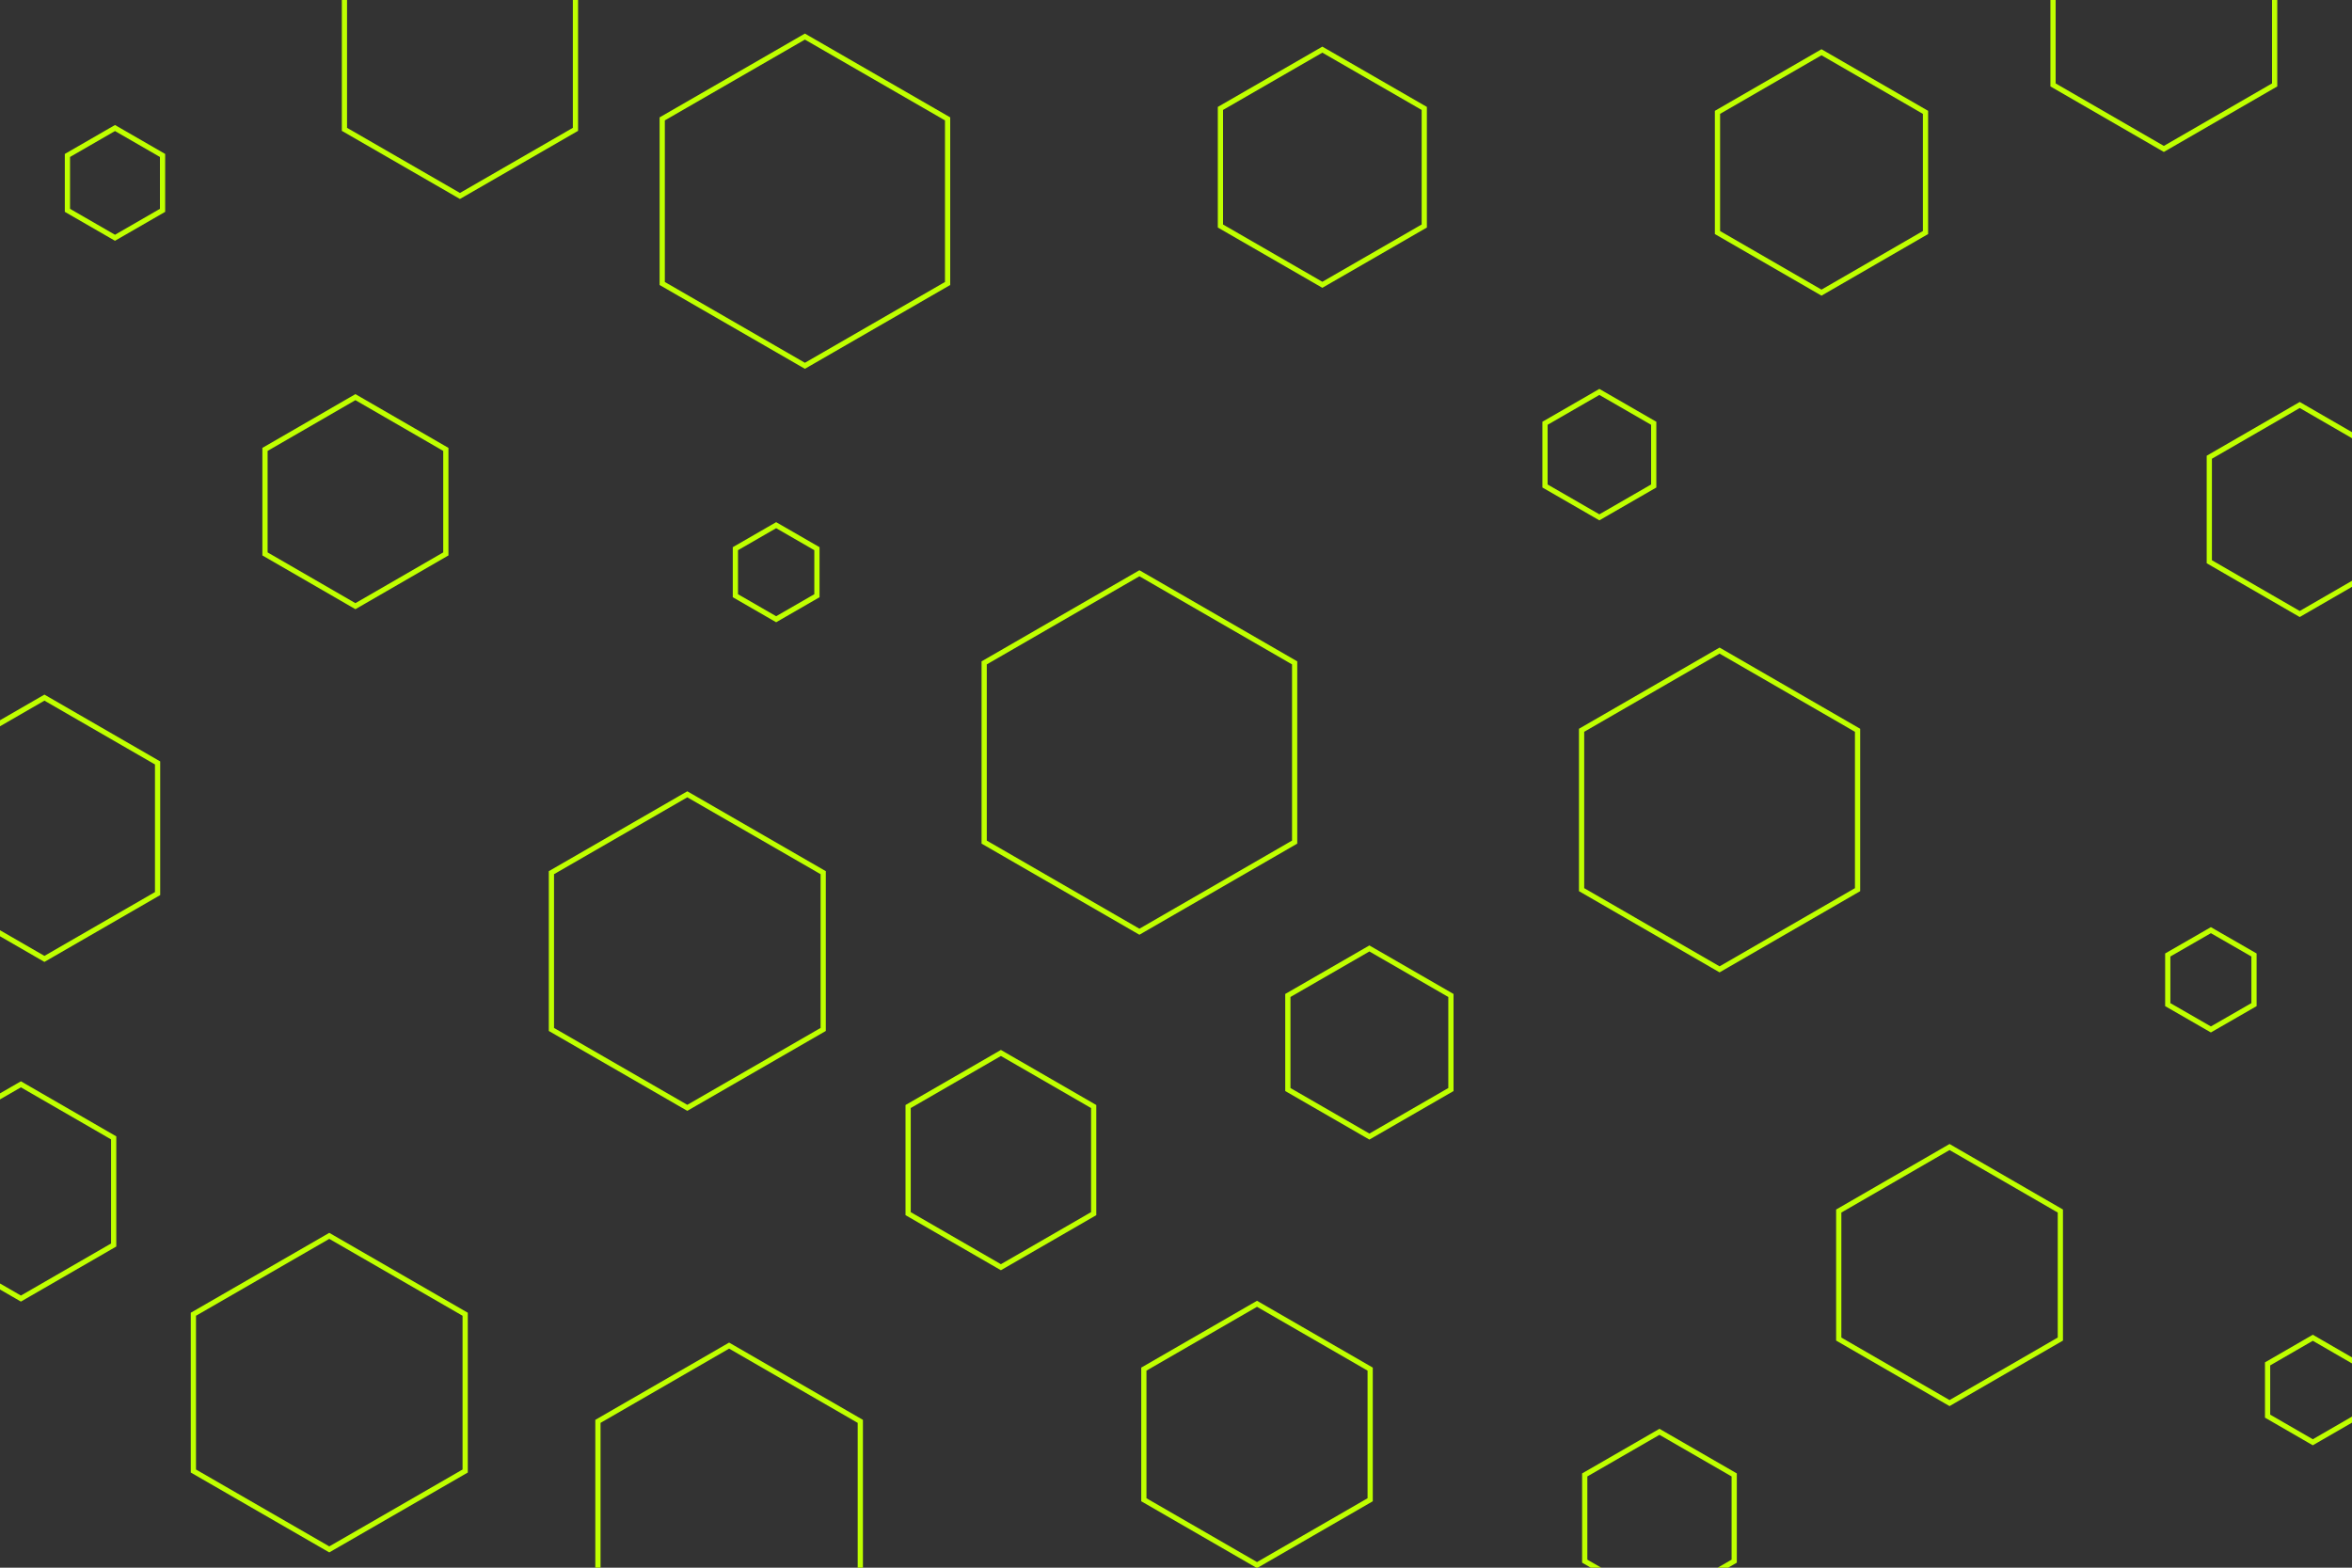<svg id="visual" viewBox="0 0 900 600" width="900" height="600" xmlns="http://www.w3.org/2000/svg" xmlns:xlink="http://www.w3.org/1999/xlink" version="1.1"><rect x="0" y="0" width="900" height="600" fill="#333333" stroke="none"/><g><g transform="translate(436 288)"><path d="M0 -68.6L59.4 -34.3L59.4 34.3L0 68.6L-59.4 34.3L-59.4 -34.3Z" fill="none" stroke="#BFFF00" stroke-width="2"></path></g><g transform="translate(126 533)"><path d="M0 -60L52 -30L52 30L0 60L-52 30L-52 -30Z" fill="none" stroke="#BFFF00" stroke-width="2"></path></g><g transform="translate(658 310)"><path d="M0 -61L52.8 -30.5L52.8 30.5L0 61L-52.8 30.5L-52.8 -30.5Z" fill="none" stroke="#BFFF00" stroke-width="2"></path></g><g transform="translate(746 488)"><path d="M0 -49L42.4 -24.5L42.4 24.5L0 49L-42.4 24.5L-42.4 -24.5Z" fill="none" stroke="#BFFF00" stroke-width="2"></path></g><g transform="translate(44 70)"><path d="M0 -21L18.2 -10.5L18.2 10.5L0 21L-18.2 10.5L-18.2 -10.5Z" fill="none" stroke="#BFFF00" stroke-width="2"></path></g><g transform="translate(697 66)"><path d="M0 -46L39.8 -23L39.8 23L0 46L-39.8 23L-39.8 -23Z" fill="none" stroke="#BFFF00" stroke-width="2"></path></g><g transform="translate(279 573)"><path d="M0 -58L50.2 -29L50.2 29L0 58L-50.2 29L-50.2 -29Z" fill="none" stroke="#BFFF00" stroke-width="2"></path></g><g transform="translate(17 317)"><path d="M0 -50L43.3 -25L43.3 25L0 50L-43.3 25L-43.3 -25Z" fill="none" stroke="#BFFF00" stroke-width="2"></path></g><g transform="translate(481 549)"><path d="M0 -50L43.3 -25L43.3 25L0 50L-43.3 25L-43.3 -25Z" fill="none" stroke="#BFFF00" stroke-width="2"></path></g><g transform="translate(136 192)"><path d="M0 -40L34.6 -20L34.6 20L0 40L-34.6 20L-34.6 -20Z" fill="none" stroke="#BFFF00" stroke-width="2"></path></g><g transform="translate(880 195)"><path d="M0 -40L34.6 -20L34.6 20L0 40L-34.6 20L-34.6 -20Z" fill="none" stroke="#BFFF00" stroke-width="2"></path></g><g transform="translate(308 77)"><path d="M0 -63L54.6 -31.5L54.6 31.5L0 63L-54.6 31.5L-54.6 -31.5Z" fill="none" stroke="#BFFF00" stroke-width="2"></path></g><g transform="translate(506 64)"><path d="M0 -45L39 -22.5L39 22.5L0 45L-39 22.5L-39 -22.5Z" fill="none" stroke="#BFFF00" stroke-width="2"></path></g><g transform="translate(524 399)"><path d="M0 -36L31.2 -18L31.2 18L0 36L-31.2 18L-31.2 -18Z" fill="none" stroke="#BFFF00" stroke-width="2"></path></g><g transform="translate(635 581)"><path d="M0 -33L28.6 -16.5L28.6 16.5L0 33L-28.6 16.5L-28.6 -16.5Z" fill="none" stroke="#BFFF00" stroke-width="2"></path></g><g transform="translate(263 364)"><path d="M0 -60L52 -30L52 30L0 60L-52 30L-52 -30Z" stroke="#BFFF00" fill="none" stroke-width="2"></path></g><g transform="translate(828 8)"><path d="M0 -49L42.4 -24.5L42.4 24.5L0 49L-42.4 24.5L-42.4 -24.5Z" stroke="#BFFF00" fill="none" stroke-width="2"></path></g><g transform="translate(846 375)"><path d="M0 -19L16.5 -9.5L16.5 9.5L0 19L-16.5 9.5L-16.5 -9.5Z" stroke="#BFFF00" fill="none" stroke-width="2"></path></g><g transform="translate(612 174)"><path d="M0 -24L20.8 -12L20.8 12L0 24L-20.8 12L-20.8 -12Z" stroke="#BFFF00" fill="none" stroke-width="2"></path></g><g transform="translate(383 444)"><path d="M0 -41L35.5 -20.5L35.5 20.5L0 41L-35.5 20.5L-35.5 -20.5Z" stroke="#BFFF00" fill="none" stroke-width="2"></path></g><g transform="translate(885 532)"><path d="M0 -20L17.3 -10L17.3 10L0 20L-17.3 10L-17.3 -10Z" stroke="#BFFF00" fill="none" stroke-width="2"></path></g><g transform="translate(176 24)"><path d="M0 -51L44.2 -25.5L44.2 25.5L0 51L-44.2 25.5L-44.2 -25.5Z" stroke="#BFFF00" fill="none" stroke-width="2"></path></g><g transform="translate(297 219)"><path d="M0 -18L15.6 -9L15.6 9L0 18L-15.6 9L-15.6 -9Z" stroke="#BFFF00" fill="none" stroke-width="2"></path></g><g transform="translate(8 456)"><path d="M0 -41L35.5 -20.5L35.5 20.5L0 41L-35.5 20.5L-35.5 -20.5Z" stroke="#BFFF00" fill="none" stroke-width="2"></path></g></g></svg>